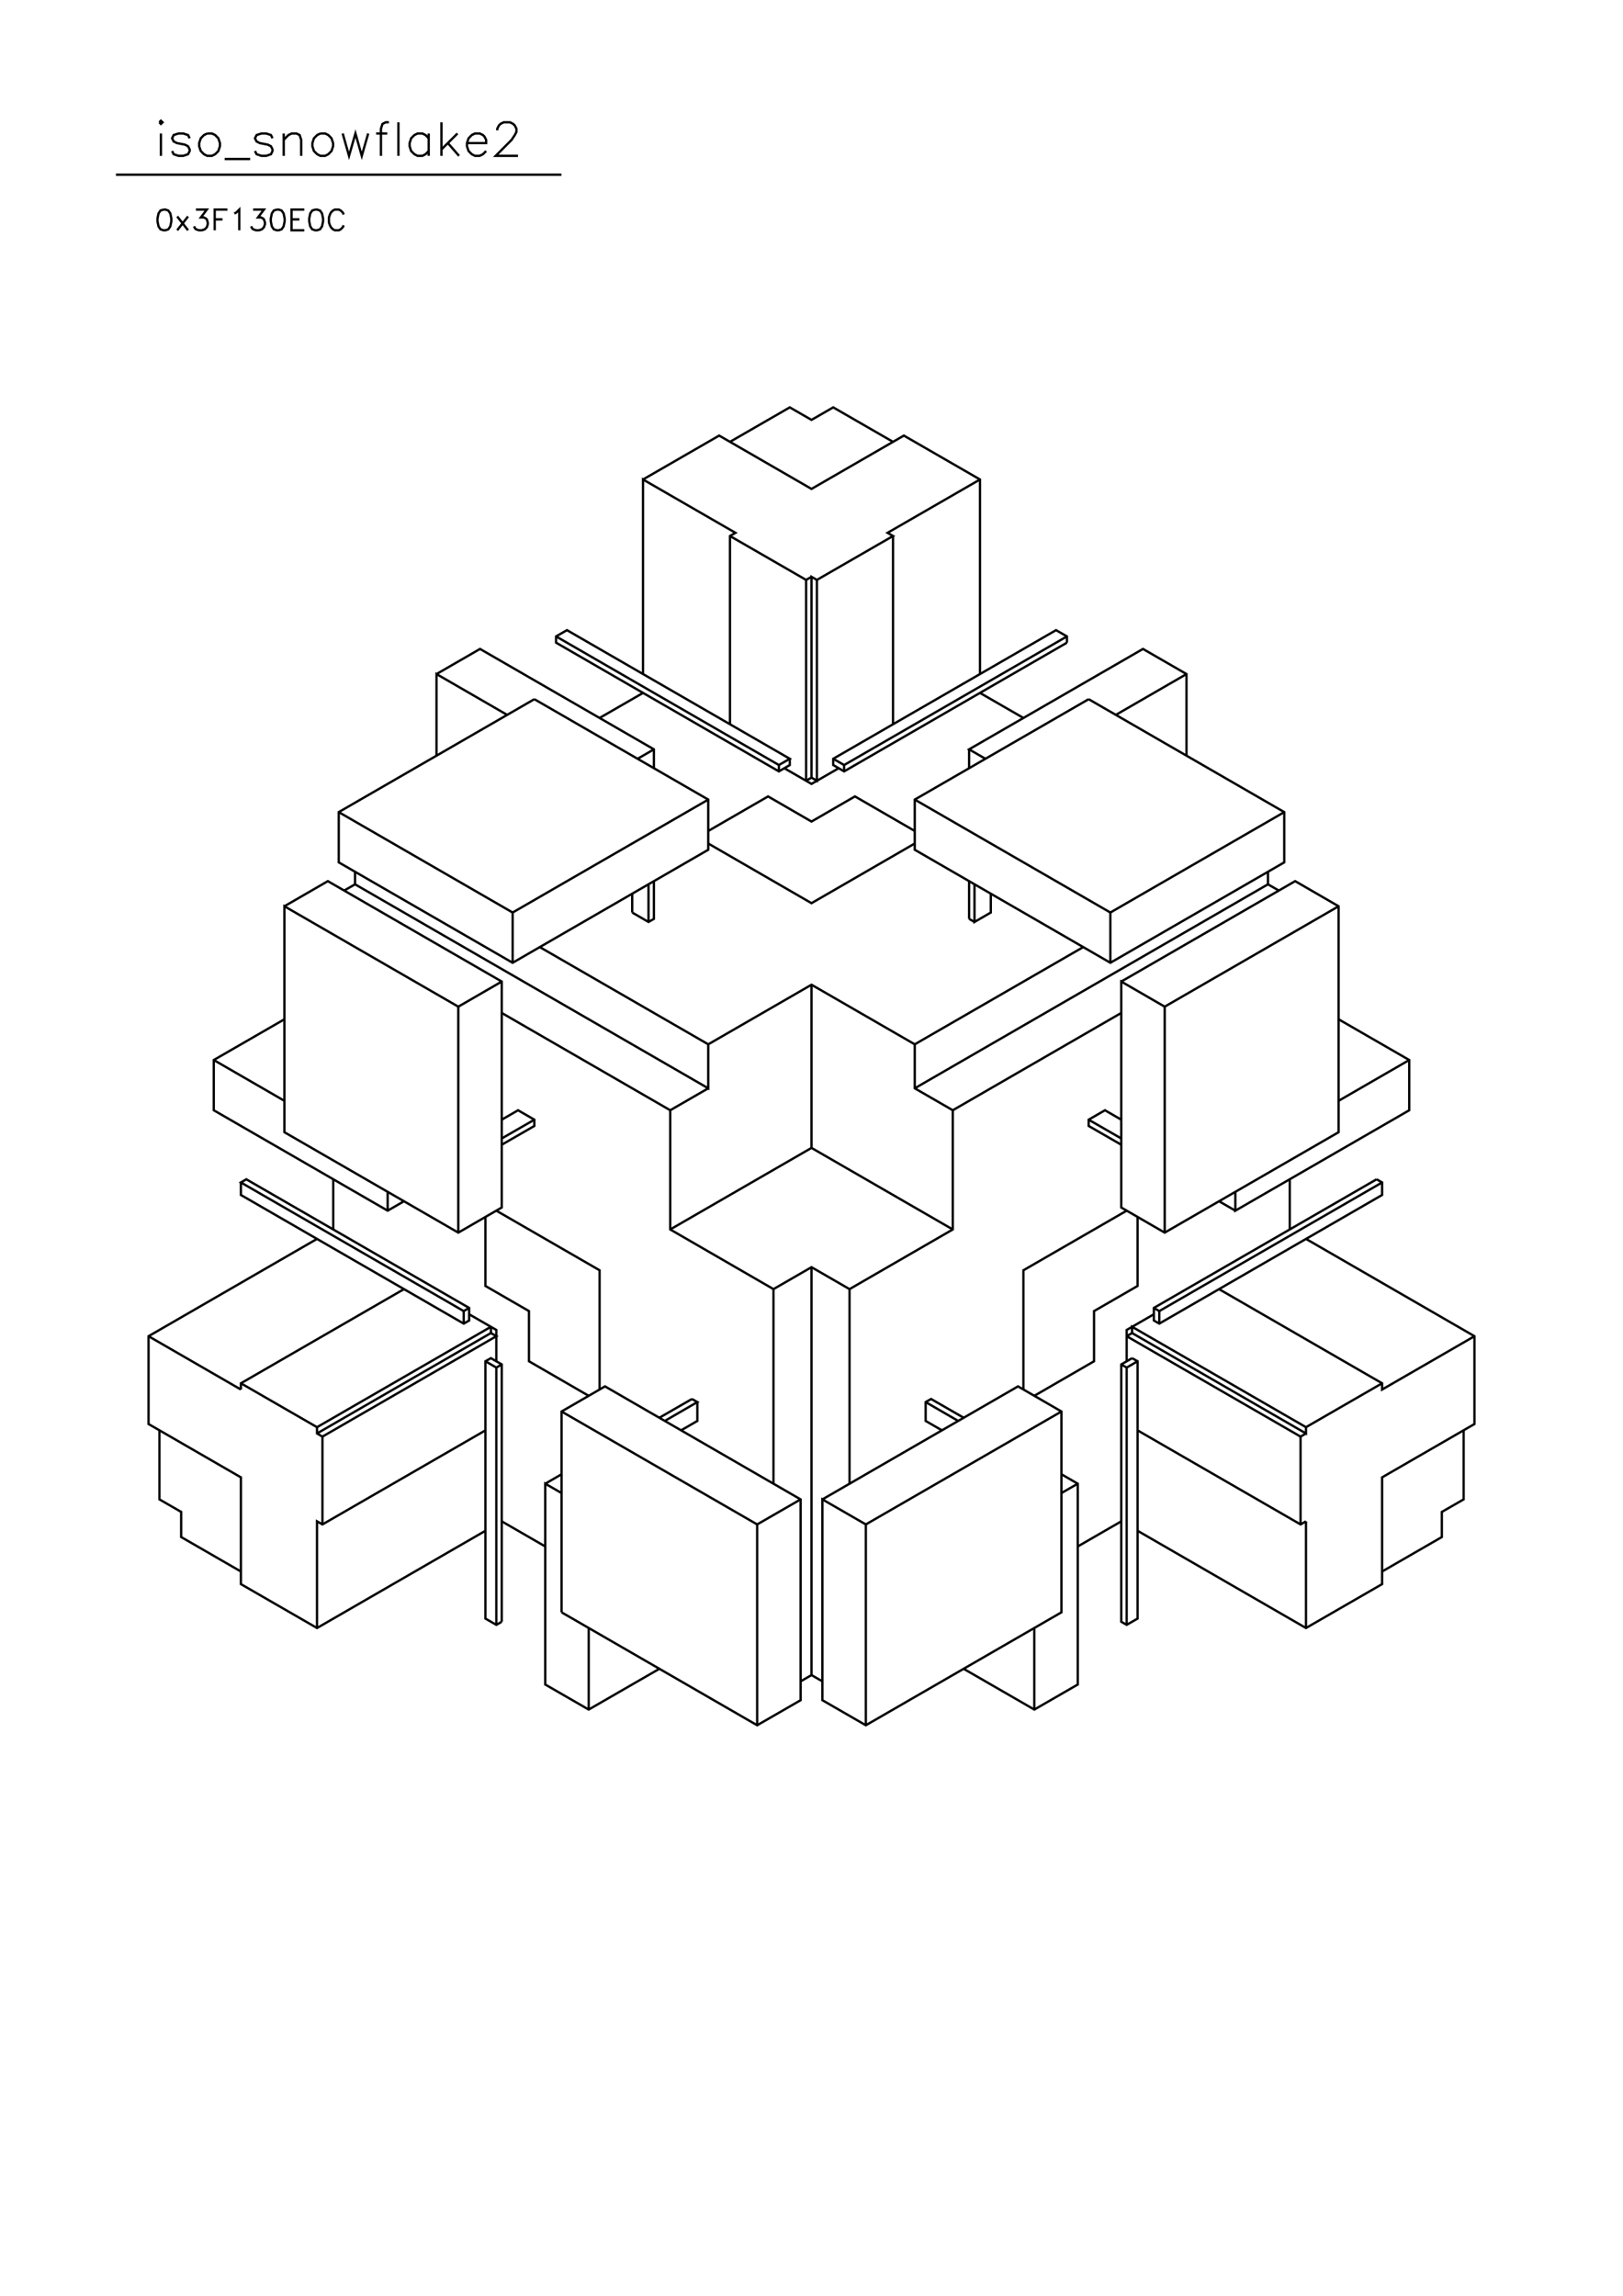 <?xml version="1.0" standalone="no"?>
<svg width="21cm" height="29.7cm" version="1.1" xmlns="http://www.w3.org/2000/svg" viewBox="0.0 0.0 21 29.7">
<path d="M8.32 6.203L9.305 5.635L10.5 6.325L11.695 5.635L12.68 6.203L12.68 8.72" stroke-width="0.03" stroke="#000000" fill="none"/>
<path d="M12.68 8.964L13.242 9.288" stroke-width="0.03" stroke="#000000" fill="none"/>
<path d="M12.75 9.816L12.539 9.694L14.789 8.395L15.352 8.72L15.352 9.776" stroke-width="0.03" stroke="#000000" fill="none"/>
<path d="M15.352 8.72L14.438 9.248" stroke-width="0.03" stroke="#000000" fill="none"/>
<path d="M14.086 9.045L11.836 10.344L11.836 10.993L14.367 12.455L16.617 11.156L16.617 10.506L14.086 9.045" stroke-width="0.03" stroke="#000000" fill="none"/>
<path d="M13.805 8.314L10.922 9.979L10.781 9.897L10.781 9.816L13.664 8.152L13.805 8.233L13.805 8.314" stroke-width="0.03" stroke="#000000" fill="none"/>
<path d="M13.805 8.233L10.922 9.897L10.922 9.979" stroke-width="0.03" stroke="#000000" fill="none"/>
<path d="M10.922 9.897L10.781 9.816" stroke-width="0.03" stroke="#000000" fill="none"/>
<path d="M10.852 9.938L10.5 10.141L10.148 9.938" stroke-width="0.03" stroke="#000000" fill="none"/>
<path d="M10.078 9.897L10.219 9.816L7.336 8.152L7.195 8.233L7.195 8.314L10.078 9.979L10.219 9.897L10.219 9.816" stroke-width="0.03" stroke="#000000" fill="none"/>
<path d="M10.078 9.897L10.078 9.979" stroke-width="0.03" stroke="#000000" fill="none"/>
<path d="M10.078 9.897L7.195 8.233" stroke-width="0.03" stroke="#000000" fill="none"/>
<path d="M6.914 9.045L4.383 10.506L4.383 11.156L6.633 12.455L9.164 10.993L9.164 10.344L6.914 9.045" stroke-width="0.03" stroke="#000000" fill="none"/>
<path d="M6.562 9.248L5.648 8.72L5.648 9.776" stroke-width="0.03" stroke="#000000" fill="none"/>
<path d="M5.648 8.72L6.211 8.395L8.461 9.694L8.461 9.938" stroke-width="0.03" stroke="#000000" fill="none"/>
<path d="M8.461 9.694L8.25 9.816" stroke-width="0.03" stroke="#000000" fill="none"/>
<path d="M7.758 9.288L8.32 8.964" stroke-width="0.03" stroke="#000000" fill="none"/>
<path d="M8.32 8.72L8.32 6.203L9.516 6.893L9.445 6.934L9.445 9.37" stroke-width="0.03" stroke="#000000" fill="none"/>
<path d="M9.164 10.344L6.633 11.805L4.383 10.506" stroke-width="0.03" stroke="#000000" fill="none"/>
<path d="M4.594 11.278L4.594 11.44L4.453 11.521" stroke-width="0.03" stroke="#000000" fill="none"/>
<path d="M4.594 11.44L9.164 14.079L9.164 13.51L10.5 12.739L11.836 13.51L11.836 14.079L12.328 14.363L14.508 13.104" stroke-width="0.03" stroke="#000000" fill="none"/>
<path d="M14.508 12.698L16.758 11.399L17.32 11.724L17.32 14.647L15.07 15.946L14.508 15.621L14.508 12.698L15.07 13.023L17.32 11.724" stroke-width="0.03" stroke="#000000" fill="none"/>
<path d="M16.547 11.521L16.406 11.44L16.406 11.278" stroke-width="0.03" stroke="#000000" fill="none"/>
<path d="M16.406 11.44L11.836 14.079" stroke-width="0.03" stroke="#000000" fill="none"/>
<path d="M12.328 14.363L12.328 15.905L10.992 16.677L10.5 16.393L10.008 16.677L8.672 15.905L8.672 14.363L6.492 13.104" stroke-width="0.03" stroke="#000000" fill="none"/>
<path d="M6.492 12.698L5.93 13.023L3.68 11.724L3.68 14.647L5.93 15.946L6.492 15.621L6.492 12.698L4.242 11.399L3.68 11.724" stroke-width="0.03" stroke="#000000" fill="none"/>
<path d="M3.68 13.186L2.766 13.713L2.766 14.363L5.016 15.662L5.227 15.54" stroke-width="0.03" stroke="#000000" fill="none"/>
<path d="M5.016 15.418L5.016 15.662" stroke-width="0.03" stroke="#000000" fill="none"/>
<path d="M4.312 15.905L4.312 15.256" stroke-width="0.03" stroke="#000000" fill="none"/>
<path d="M4.102 16.027L1.922 17.286L1.922 18.422L3.117 19.112L3.117 20.493L4.102 21.061L6.281 19.803" stroke-width="0.03" stroke="#000000" fill="none"/>
<path d="M6.492 19.681L7.055 20.006" stroke-width="0.03" stroke="#000000" fill="none"/>
<path d="M7.266 19.315L7.055 19.194L7.055 21.792L7.617 22.116L8.531 21.589" stroke-width="0.03" stroke="#000000" fill="none"/>
<path d="M7.617 21.061L7.617 22.116" stroke-width="0.03" stroke="#000000" fill="none"/>
<path d="M7.266 20.858L7.266 18.26L7.828 17.935L10.359 19.397L10.359 21.995L9.797 22.319L7.266 20.858" stroke-width="0.03" stroke="#000000" fill="none"/>
<path d="M6.492 20.98L6.422 21.02L6.281 20.939L6.281 17.61L6.352 17.57L6.492 17.651L6.492 20.98" stroke-width="0.03" stroke="#000000" fill="none"/>
<path d="M6.422 21.02L6.422 17.692L6.281 17.61" stroke-width="0.03" stroke="#000000" fill="none"/>
<path d="M6.422 17.61L6.422 17.205L6.07 17.002" stroke-width="0.03" stroke="#000000" fill="none"/>
<path d="M6.07 16.92L6 16.961L3.117 15.297L3.187 15.256L6.07 16.92L6.07 17.083L6 17.123L3.117 15.459L3.117 15.297" stroke-width="0.03" stroke="#000000" fill="none"/>
<path d="M3.68 14.241L2.766 13.713" stroke-width="0.03" stroke="#000000" fill="none"/>
<path d="M5.93 13.023L5.93 15.946" stroke-width="0.03" stroke="#000000" fill="none"/>
<path d="M6.281 15.743L6.281 16.636L6.844 16.961L6.844 17.61L7.617 18.057" stroke-width="0.03" stroke="#000000" fill="none"/>
<path d="M7.758 17.976L7.758 16.433L6.422 15.662" stroke-width="0.03" stroke="#000000" fill="none"/>
<path d="M6.492 14.809L6.914 14.566L6.914 14.485L6.703 14.363L6.492 14.485" stroke-width="0.03" stroke="#000000" fill="none"/>
<path d="M6.492 14.728L6.914 14.485" stroke-width="0.03" stroke="#000000" fill="none"/>
<path d="M8.672 14.363L9.164 14.079" stroke-width="0.03" stroke="#000000" fill="none"/>
<path d="M9.164 13.51L6.984 12.252" stroke-width="0.03" stroke="#000000" fill="none"/>
<path d="M6.633 12.455L6.633 11.805" stroke-width="0.03" stroke="#000000" fill="none"/>
<path d="M8.18 11.805L8.18 11.562" stroke-width="0.03" stroke="#000000" fill="none"/>
<path d="M8.18 11.805L8.391 11.927L8.461 11.887L8.461 11.399" stroke-width="0.03" stroke="#000000" fill="none"/>
<path d="M8.391 11.44L8.391 11.927" stroke-width="0.03" stroke="#000000" fill="none"/>
<path d="M9.164 10.912L10.5 11.684L11.836 10.912" stroke-width="0.03" stroke="#000000" fill="none"/>
<path d="M11.836 10.75L11.062 10.303L10.5 10.628L9.938 10.303L9.164 10.75" stroke-width="0.03" stroke="#000000" fill="none"/>
<path d="M10.43 10.1L10.5 10.06L10.57 10.1L10.57 7.502L11.555 6.934L11.484 6.893L12.68 6.203" stroke-width="0.03" stroke="#000000" fill="none"/>
<path d="M11.555 5.716L10.781 5.27L10.5 5.432L10.219 5.27L9.445 5.716" stroke-width="0.03" stroke="#000000" fill="none"/>
<path d="M9.445 6.934L10.43 7.502L10.43 10.1" stroke-width="0.03" stroke="#000000" fill="none"/>
<path d="M10.5 10.06L10.5 7.462L10.57 7.502" stroke-width="0.03" stroke="#000000" fill="none"/>
<path d="M10.5 7.462L10.43 7.502" stroke-width="0.03" stroke="#000000" fill="none"/>
<path d="M11.555 6.934L11.555 9.37" stroke-width="0.03" stroke="#000000" fill="none"/>
<path d="M11.836 10.344L14.367 11.805L16.617 10.506" stroke-width="0.03" stroke="#000000" fill="none"/>
<path d="M14.367 11.805L14.367 12.455" stroke-width="0.03" stroke="#000000" fill="none"/>
<path d="M14.016 12.252L11.836 13.51" stroke-width="0.03" stroke="#000000" fill="none"/>
<path d="M10.5 12.739L10.5 14.85L8.672 15.905" stroke-width="0.03" stroke="#000000" fill="none"/>
<path d="M10.008 16.677L10.008 19.194" stroke-width="0.03" stroke="#000000" fill="none"/>
<path d="M10.359 19.397L9.797 19.721L9.797 22.319" stroke-width="0.03" stroke="#000000" fill="none"/>
<path d="M10.359 21.751L10.5 21.67L10.5 16.393" stroke-width="0.03" stroke="#000000" fill="none"/>
<path d="M10.992 16.677L10.992 19.194" stroke-width="0.03" stroke="#000000" fill="none"/>
<path d="M10.641 19.397L13.172 17.935L13.734 18.26L13.734 20.858L11.203 22.319L10.641 21.995L10.641 19.397L11.203 19.721L11.203 22.319" stroke-width="0.03" stroke="#000000" fill="none"/>
<path d="M10.641 21.751L10.5 21.67" stroke-width="0.03" stroke="#000000" fill="none"/>
<path d="M12.469 21.589L13.383 22.116L13.945 21.792L13.945 19.194L13.734 19.072" stroke-width="0.03" stroke="#000000" fill="none"/>
<path d="M13.734 19.315L13.945 19.194" stroke-width="0.03" stroke="#000000" fill="none"/>
<path d="M14.508 19.681L13.945 20.006" stroke-width="0.03" stroke="#000000" fill="none"/>
<path d="M14.719 19.803L16.898 21.061L17.883 20.493L17.883 19.112L19.078 18.422L19.078 17.286L16.898 16.027" stroke-width="0.03" stroke="#000000" fill="none"/>
<path d="M16.688 15.905L16.688 15.256" stroke-width="0.03" stroke="#000000" fill="none"/>
<path d="M15.984 15.418L15.984 15.662L18.234 14.363L18.234 13.713L17.32 13.186" stroke-width="0.03" stroke="#000000" fill="none"/>
<path d="M18.234 13.713L17.32 14.241" stroke-width="0.03" stroke="#000000" fill="none"/>
<path d="M17.812 15.256L14.93 16.92L14.93 17.083L15 17.123L17.883 15.459L17.883 15.297L17.812 15.256" stroke-width="0.03" stroke="#000000" fill="none"/>
<path d="M17.883 15.297L15 16.961L14.93 16.92" stroke-width="0.03" stroke="#000000" fill="none"/>
<path d="M14.93 17.002L14.578 17.205L14.578 17.61" stroke-width="0.03" stroke="#000000" fill="none"/>
<path d="M14.648 17.57L14.508 17.651L14.508 20.98L14.578 21.02L14.719 20.939L14.719 17.61L14.648 17.57" stroke-width="0.03" stroke="#000000" fill="none"/>
<path d="M14.719 17.61L14.578 17.692L14.578 21.02" stroke-width="0.03" stroke="#000000" fill="none"/>
<path d="M13.383 21.061L13.383 22.116" stroke-width="0.03" stroke="#000000" fill="none"/>
<path d="M11.203 19.721L13.734 18.26" stroke-width="0.03" stroke="#000000" fill="none"/>
<path d="M13.383 18.057L14.156 17.61L14.156 16.961L14.719 16.636L14.719 15.743" stroke-width="0.03" stroke="#000000" fill="none"/>
<path d="M14.578 15.662L13.242 16.433L13.242 17.976" stroke-width="0.03" stroke="#000000" fill="none"/>
<path d="M12.469 18.341L12.047 18.098L11.977 18.138L11.977 18.382L12.188 18.504" stroke-width="0.03" stroke="#000000" fill="none"/>
<path d="M12.398 18.382L11.977 18.138" stroke-width="0.03" stroke="#000000" fill="none"/>
<path d="M12.328 15.905L10.5 14.85" stroke-width="0.03" stroke="#000000" fill="none"/>
<path d="M8.953 18.098L8.531 18.341" stroke-width="0.03" stroke="#000000" fill="none"/>
<path d="M8.602 18.382L9.023 18.138L8.953 18.098" stroke-width="0.03" stroke="#000000" fill="none"/>
<path d="M9.023 18.138L9.023 18.382L8.812 18.504" stroke-width="0.03" stroke="#000000" fill="none"/>
<path d="M9.797 19.721L7.266 18.26" stroke-width="0.03" stroke="#000000" fill="none"/>
<path d="M7.266 19.072L7.055 19.194" stroke-width="0.03" stroke="#000000" fill="none"/>
<path d="M6.281 18.504L4.172 19.721L4.102 19.681L4.102 21.061" stroke-width="0.03" stroke="#000000" fill="none"/>
<path d="M3.117 20.33L2.344 19.884L2.344 19.559L2.063 19.397L2.063 18.504" stroke-width="0.03" stroke="#000000" fill="none"/>
<path d="M3.117 17.976L3.117 17.895L5.227 16.677" stroke-width="0.03" stroke="#000000" fill="none"/>
<path d="M6 16.961L6 17.123" stroke-width="0.03" stroke="#000000" fill="none"/>
<path d="M6.352 17.164L4.102 18.463L3.117 17.895" stroke-width="0.03" stroke="#000000" fill="none"/>
<path d="M3.117 17.976L1.922 17.286" stroke-width="0.03" stroke="#000000" fill="none"/>
<path d="M4.102 18.463L4.102 18.544L4.172 18.585L6.422 17.286L6.352 17.245L4.102 18.544" stroke-width="0.03" stroke="#000000" fill="none"/>
<path d="M4.172 18.585L4.172 19.721" stroke-width="0.03" stroke="#000000" fill="none"/>
<path d="M6.422 17.692L6.492 17.651" stroke-width="0.03" stroke="#000000" fill="none"/>
<path d="M6.352 17.245L6.352 17.164" stroke-width="0.03" stroke="#000000" fill="none"/>
<path d="M12.539 11.887L12.539 11.399" stroke-width="0.03" stroke="#000000" fill="none"/>
<path d="M12.609 11.44L12.609 11.927L12.82 11.805L12.82 11.562" stroke-width="0.03" stroke="#000000" fill="none"/>
<path d="M12.609 11.927L12.539 11.887" stroke-width="0.03" stroke="#000000" fill="none"/>
<path d="M12.539 9.938L12.539 9.694" stroke-width="0.03" stroke="#000000" fill="none"/>
<path d="M15.07 13.023L15.07 15.946" stroke-width="0.03" stroke="#000000" fill="none"/>
<path d="M15.773 15.54L15.984 15.662" stroke-width="0.03" stroke="#000000" fill="none"/>
<path d="M15.773 16.677L17.883 17.895L17.883 17.976L19.078 17.286" stroke-width="0.03" stroke="#000000" fill="none"/>
<path d="M18.938 18.504L18.938 19.397L18.656 19.559L18.656 19.884L17.883 20.33" stroke-width="0.03" stroke="#000000" fill="none"/>
<path d="M16.898 19.681L16.828 19.721L14.719 18.504" stroke-width="0.03" stroke="#000000" fill="none"/>
<path d="M14.578 17.692L14.508 17.651" stroke-width="0.03" stroke="#000000" fill="none"/>
<path d="M14.578 17.286L14.648 17.245L16.898 18.544L16.898 18.463L14.648 17.164L14.648 17.245" stroke-width="0.03" stroke="#000000" fill="none"/>
<path d="M14.578 17.286L16.828 18.585L16.898 18.544" stroke-width="0.03" stroke="#000000" fill="none"/>
<path d="M16.828 18.585L16.828 19.721" stroke-width="0.03" stroke="#000000" fill="none"/>
<path d="M16.898 19.681L16.898 21.061" stroke-width="0.03" stroke="#000000" fill="none"/>
<path d="M16.898 18.463L17.883 17.895" stroke-width="0.03" stroke="#000000" fill="none"/>
<path d="M15 17.123L15 16.961" stroke-width="0.03" stroke="#000000" fill="none"/>
<path d="M14.508 14.809L14.086 14.566L14.086 14.485L14.297 14.363L14.508 14.485" stroke-width="0.03" stroke="#000000" fill="none"/>
<path d="M14.508 14.728L14.086 14.485" stroke-width="0.03" stroke="#000000" fill="none"/>
<path d="M7.264 2.26L1.5 2.26" stroke-width="0.03" stroke="#000000" fill="none"/>
<path d="M2.082 2.016L2.082 1.727" stroke-width="0.03" stroke="#000000" fill="none"/>
<path d="M2.062 1.582L2.082 1.603L2.103 1.582L2.082 1.562L2.062 1.582" stroke-width="0.03" stroke="#000000" fill="none"/>
<path d="M2.227 1.954L2.247 1.995L2.309 2.016L2.371 2.016L2.433 1.995L2.454 1.954L2.454 1.933L2.433 1.892L2.392 1.871L2.289 1.851L2.247 1.83L2.227 1.789L2.247 1.747L2.309 1.727L2.371 1.727L2.433 1.747L2.454 1.789" stroke-width="0.03" stroke="#000000" fill="none"/>
<path d="M2.681 1.727L2.639 1.747L2.598 1.789L2.577 1.851L2.577 1.892L2.598 1.954L2.639 1.995L2.681 2.016L2.742 2.016L2.784 1.995L2.825 1.954L2.846 1.892L2.846 1.851L2.825 1.789L2.784 1.747L2.742 1.727L2.681 1.727" stroke-width="0.03" stroke="#000000" fill="none"/>
<path d="M2.907 2.057L3.237 2.057" stroke-width="0.03" stroke="#000000" fill="none"/>
<path d="M3.299 1.954L3.32 1.995L3.382 2.016L3.444 2.016L3.506 1.995L3.526 1.954L3.526 1.933L3.506 1.892L3.464 1.871L3.361 1.851L3.32 1.83L3.299 1.789L3.32 1.747L3.382 1.727L3.444 1.727L3.506 1.747L3.526 1.789" stroke-width="0.03" stroke="#000000" fill="none"/>
<path d="M3.671 1.809L3.732 1.747L3.774 1.727L3.836 1.727L3.877 1.747L3.897 1.809L3.897 2.016" stroke-width="0.03" stroke="#000000" fill="none"/>
<path d="M3.671 2.016L3.671 1.727" stroke-width="0.03" stroke="#000000" fill="none"/>
<path d="M4.145 1.727L4.104 1.747L4.062 1.789L4.042 1.851L4.042 1.892L4.062 1.954L4.104 1.995L4.145 2.016L4.207 2.016L4.248 1.995L4.289 1.954L4.31 1.892L4.31 1.851L4.289 1.789L4.248 1.747L4.207 1.727L4.145 1.727" stroke-width="0.03" stroke="#000000" fill="none"/>
<path d="M4.434 1.727L4.516 2.016L4.599 1.727L4.681 2.016L4.764 1.727" stroke-width="0.03" stroke="#000000" fill="none"/>
<path d="M4.867 1.727L5.011 1.727" stroke-width="0.03" stroke="#000000" fill="none"/>
<path d="M5.032 1.582L4.99 1.582L4.949 1.603L4.929 1.665L4.929 2.016" stroke-width="0.03" stroke="#000000" fill="none"/>
<path d="M5.155 2.016L5.155 1.582" stroke-width="0.03" stroke="#000000" fill="none"/>
<path d="M5.547 1.727L5.547 2.016" stroke-width="0.03" stroke="#000000" fill="none"/>
<path d="M5.547 1.954L5.506 1.995L5.465 2.016L5.403 2.016L5.362 1.995L5.32 1.954L5.3 1.892L5.3 1.851L5.32 1.789L5.362 1.747L5.403 1.727L5.465 1.727L5.506 1.747L5.547 1.789" stroke-width="0.03" stroke="#000000" fill="none"/>
<path d="M5.712 1.933L5.919 1.727" stroke-width="0.03" stroke="#000000" fill="none"/>
<path d="M5.795 1.851L5.939 2.016" stroke-width="0.03" stroke="#000000" fill="none"/>
<path d="M6.042 1.851L6.29 1.851L6.29 1.809L6.269 1.768L6.249 1.747L6.207 1.727L6.145 1.727L6.104 1.747L6.063 1.789L6.042 1.851L6.042 1.892L6.063 1.954L6.104 1.995L6.145 2.016L6.207 2.016L6.249 1.995L6.29 1.954" stroke-width="0.03" stroke="#000000" fill="none"/>
<path d="M6.434 1.686L6.434 1.665L6.455 1.624L6.475 1.603L6.517 1.582L6.599 1.582L6.64 1.603L6.661 1.624L6.682 1.665L6.682 1.706L6.661 1.747L6.62 1.809L6.414 2.016L6.702 2.016" stroke-width="0.03" stroke="#000000" fill="none"/>
<path d="M5.712 2.016L5.712 1.582" stroke-width="0.03" stroke="#000000" fill="none"/>
<path d="M4.447 2.775L4.435 2.749L4.409 2.724L4.384 2.711L4.333 2.711L4.307 2.724L4.282 2.749L4.269 2.775L4.256 2.813L4.256 2.877L4.269 2.915L4.282 2.94L4.307 2.966L4.333 2.979L4.384 2.979L4.409 2.966L4.435 2.94L4.447 2.915" stroke-width="0.03" stroke="#000000" fill="none"/>
<path d="M4.078 2.711L4.039 2.724L4.014 2.762L4.001 2.826L4.001 2.864L4.014 2.928L4.039 2.966L4.078 2.979L4.103 2.979L4.141 2.966L4.167 2.928L4.18 2.864L4.18 2.826L4.167 2.762L4.141 2.724L4.103 2.711L4.078 2.711" stroke-width="0.03" stroke="#000000" fill="none"/>
<path d="M3.937 2.711L3.772 2.711L3.772 2.979L3.937 2.979" stroke-width="0.03" stroke="#000000" fill="none"/>
<path d="M3.874 2.838L3.772 2.838" stroke-width="0.03" stroke="#000000" fill="none"/>
<path d="M3.581 2.711L3.542 2.724L3.517 2.762L3.504 2.826L3.504 2.864L3.517 2.928L3.542 2.966L3.581 2.979L3.606 2.979L3.644 2.966L3.67 2.928L3.683 2.864L3.683 2.826L3.67 2.762L3.644 2.724L3.606 2.711L3.581 2.711" stroke-width="0.03" stroke="#000000" fill="none"/>
<path d="M3.275 2.711L3.415 2.711L3.338 2.813L3.377 2.813L3.402 2.826L3.415 2.838L3.428 2.877L3.428 2.902L3.415 2.94L3.389 2.966L3.351 2.979L3.313 2.979L3.275 2.966L3.262 2.953L3.249 2.928" stroke-width="0.03" stroke="#000000" fill="none"/>
<path d="M3.096 2.979L3.096 2.711L3.058 2.749L3.032 2.762" stroke-width="0.03" stroke="#000000" fill="none"/>
<path d="M2.943 2.711L2.778 2.711L2.778 2.979" stroke-width="0.03" stroke="#000000" fill="none"/>
<path d="M2.778 2.838L2.879 2.838" stroke-width="0.03" stroke="#000000" fill="none"/>
<path d="M2.535 2.711L2.676 2.711L2.599 2.813L2.637 2.813L2.663 2.826L2.676 2.838L2.688 2.877L2.688 2.902L2.676 2.94L2.65 2.966L2.612 2.979L2.574 2.979L2.535 2.966L2.523 2.953L2.51 2.928" stroke-width="0.03" stroke="#000000" fill="none"/>
<path d="M2.433 2.979L2.293 2.8" stroke-width="0.03" stroke="#000000" fill="none"/>
<path d="M2.433 2.8L2.293 2.979" stroke-width="0.03" stroke="#000000" fill="none"/>
<path d="M2.115 2.711L2.076 2.724L2.051 2.762L2.038 2.826L2.038 2.864L2.051 2.928L2.076 2.966L2.115 2.979L2.14 2.979L2.178 2.966L2.204 2.928L2.217 2.864L2.217 2.826L2.204 2.762L2.178 2.724L2.14 2.711L2.115 2.711" stroke-width="0.03" stroke="#000000" fill="none"/>
</svg>
